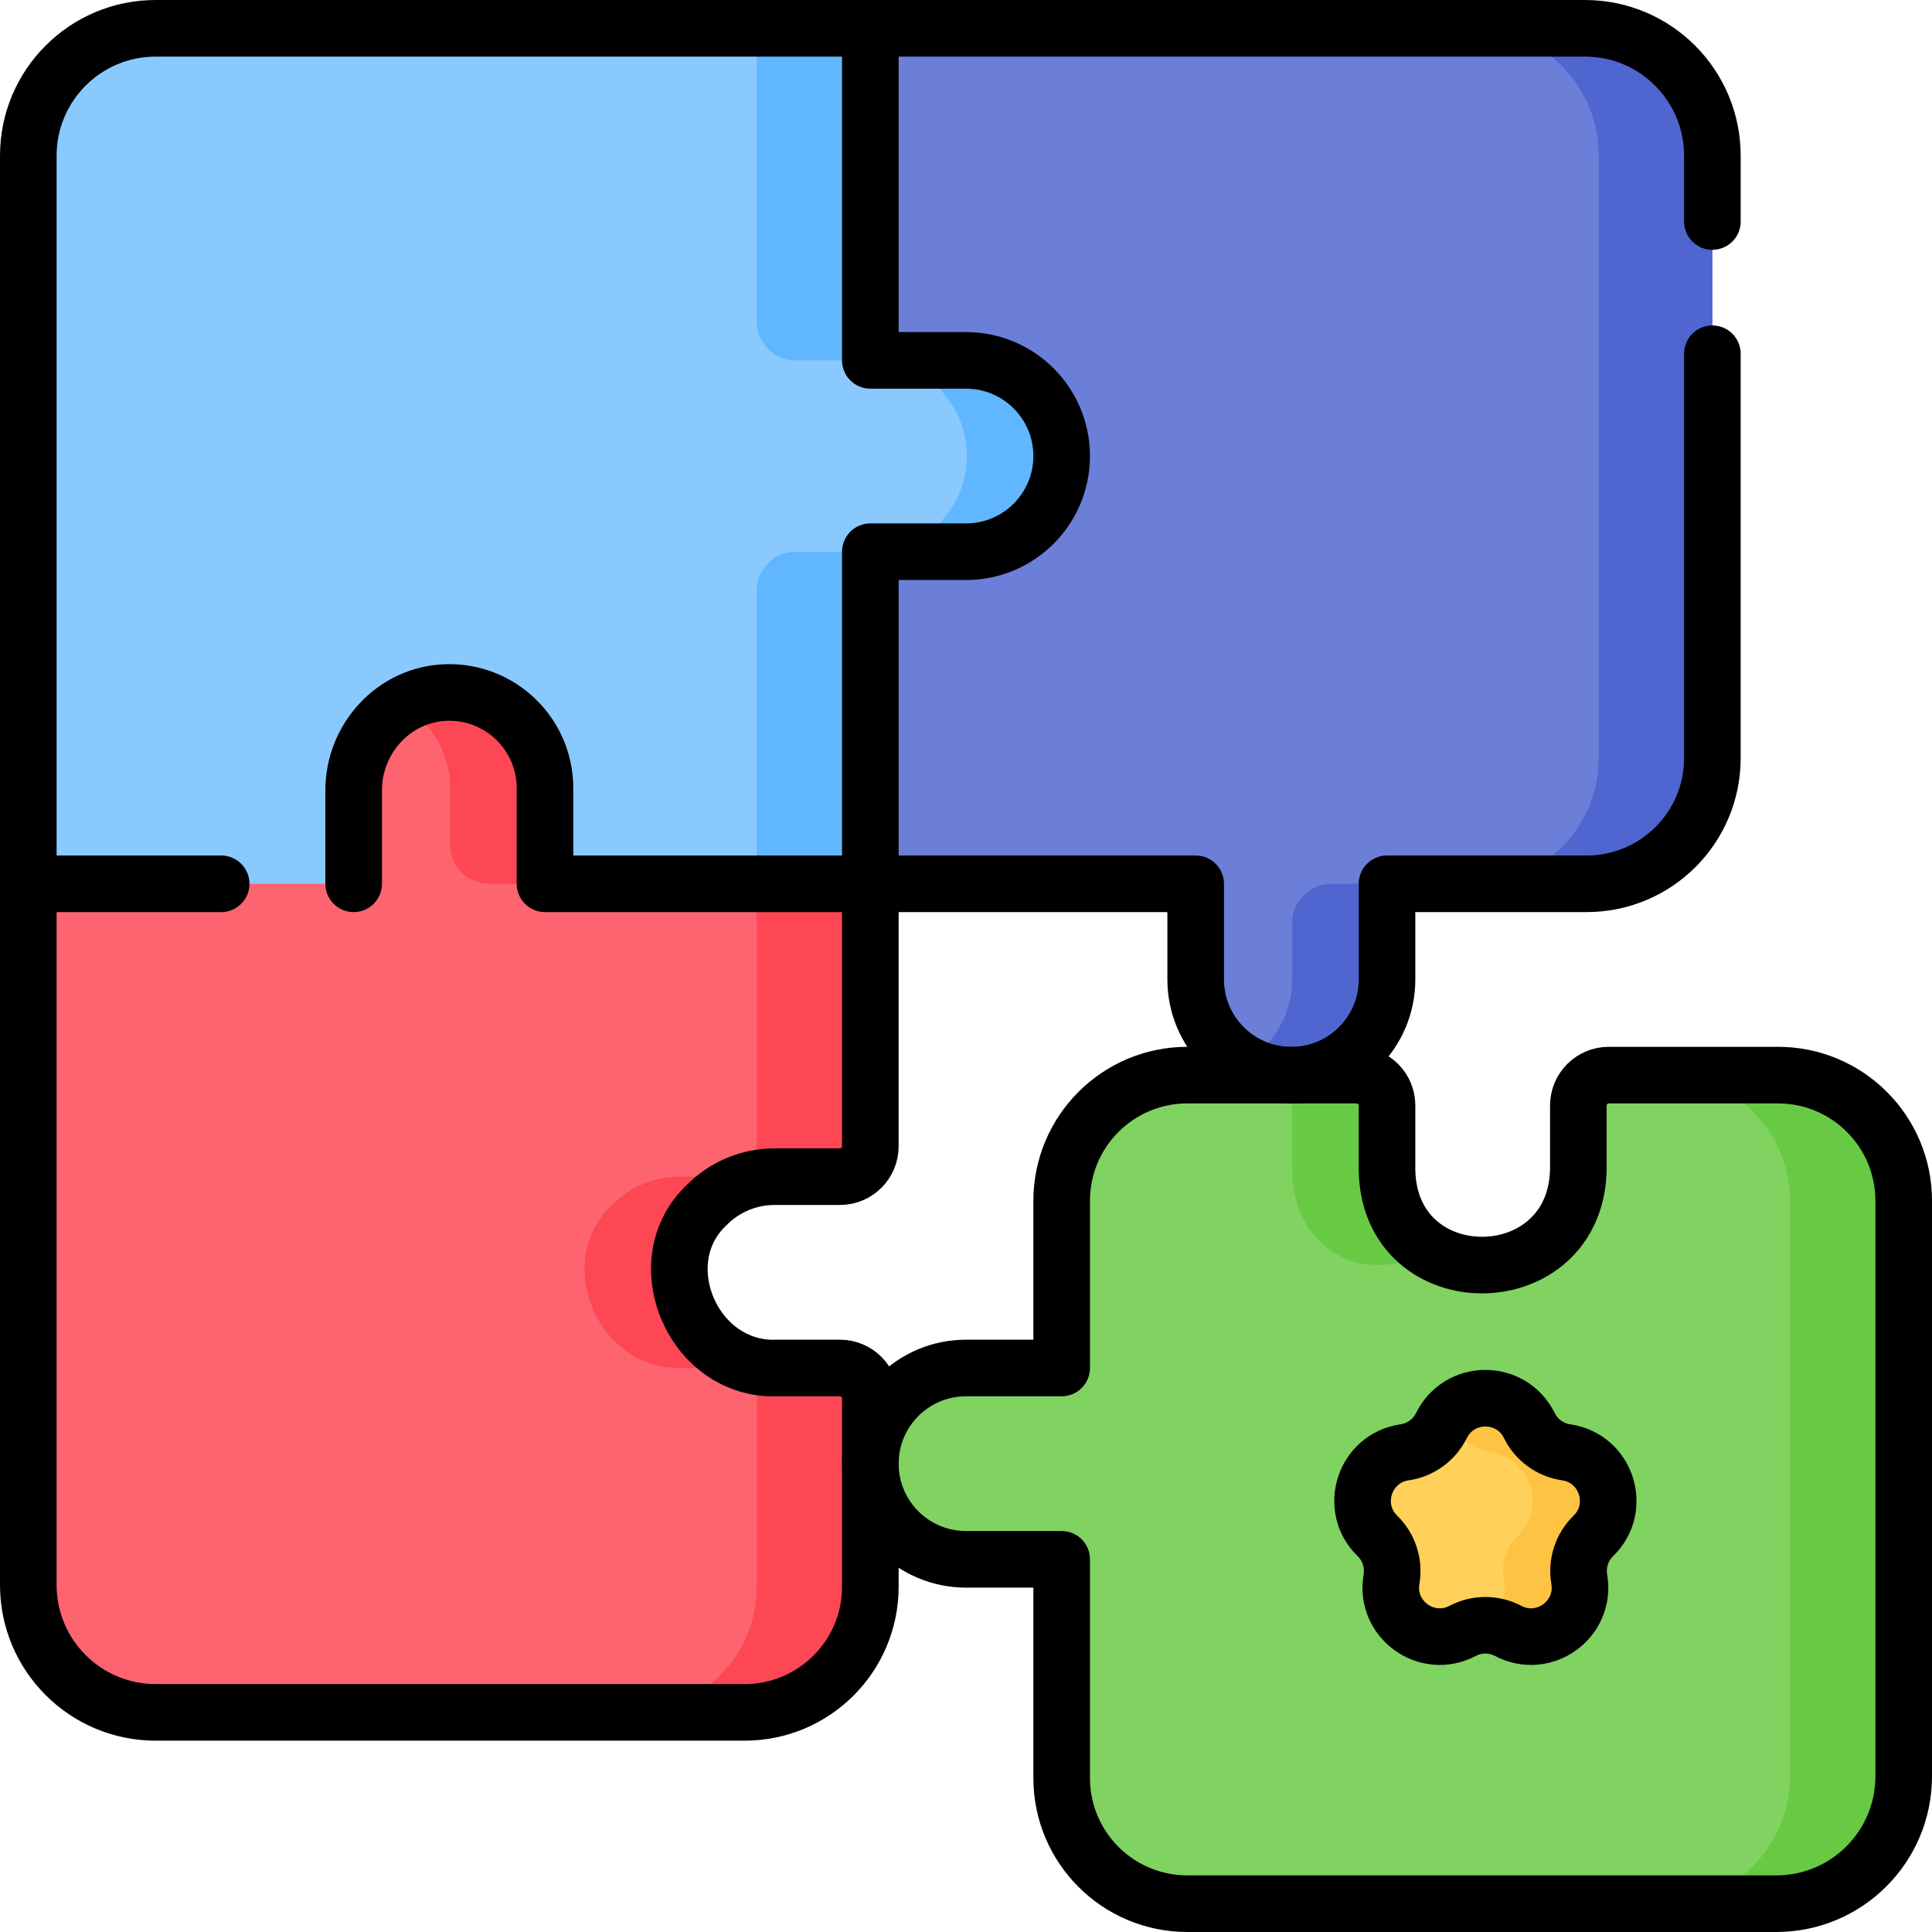 <?xml version="1.0" encoding="UTF-8"?>
<svg xmlns="http://www.w3.org/2000/svg" xmlns:xlink="http://www.w3.org/1999/xlink" version="1.1" id="Capa_1" x="0px" y="0px" viewBox="0 0 512 512" style="enable-background:new 0 0 512 512;" xml:space="preserve" width="512" height="512">
<g>
	<g>
		<path style="fill:#6C7FD8;" d="M420.038,7.5h-189.39v226.713h86.22v25.354c0,14.002,11.351,25.354,25.354,25.354&#10;&#9;&#9;&#9;s25.354-11.351,25.354-25.354v-25.354h52.92c18.391,0,33.3-14.909,33.3-33.3V41.257C453.796,22.614,438.682,7.5,420.038,7.5z"/>
		<g>
			<path style="fill:#4F66D0;" d="M420.038,7.5h-30.126c18.644,0,33.757,15.114,33.757,33.757v159.656&#10;&#9;&#9;&#9;&#9;c0,18.391-14.909,33.3-33.3,33.3h30.126c18.391,0,33.3-14.909,33.3-33.3V41.257C453.796,22.614,438.682,7.5,420.038,7.5z"/>
			<path style="fill:#4F66D0;" d="M342.449,259.567c0,9.43-5.152,17.651-12.791,22.019c3.858,2.206,8.348,3.435,13.136,3.329&#10;&#9;&#9;&#9;&#9;c13.869-0.307,24.781-12.022,24.781-25.894v-24.807h-14.801c-5.702,0-10.325,4.623-10.325,10.325V259.567z"/>
		</g>
		<path style="fill:#8AC9FE;" d="M256.001,95.503h-25.354V7.5H41.257C22.619,7.5,7.5,22.619,7.5,41.257v192.956l69.271,13.658&#10;&#9;&#9;&#9;l153.877-13.658V146.21h25.354c14.003,0,25.354-11.351,25.354-25.354S270.004,95.503,256.001,95.503z"/>
		<g>
			<path style="fill:#60B7FF;" d="M200.521,234.213h30.126V146.21h-19.801c-5.702,0-10.325,4.623-10.325,10.325V234.213z"/>
			<path style="fill:#60B7FF;" d="M230.648,95.503V7.5h-30.126v77.678c0,5.702,4.623,10.325,10.325,10.325H230.648z"/>
			<path style="fill:#60B7FF;" d="M256.001,95.503h-25.126c14.002,0,25.354,11.351,25.354,25.354s-11.351,25.354-25.354,25.354&#10;&#9;&#9;&#9;&#9;h25.126c14.002,0,25.354-11.351,25.354-25.354S270.004,95.503,256.001,95.503z"/>
		</g>
		<path style="fill:#FE646F;" d="M187.371,319.258c-16.13,15.038-3.742,44.116,18.504,43.276h16.718&#10;&#9;&#9;&#9;c4.449,0,8.055,3.606,8.055,8.055v49.906c0,18.391-14.909,33.3-33.3,33.3H41.257c-18.644,0-33.757-15.114-33.757-33.757V234.213&#10;&#9;&#9;&#9;h86.222l0-24.755c0-13.75,10.7-25.457,24.442-25.934c14.423-0.501,26.263,11.032,26.263,25.331v25.358h86.222v69.562&#10;&#9;&#9;&#9;c0,4.449-3.606,8.055-8.055,8.055H205.29C198.285,311.83,191.954,314.664,187.371,319.258z"/>
		<g>
			<path style="fill:#FD4755;" d="M119.3,208.855v15.033c0,5.702,4.623,10.325,10.325,10.325h14.801v-25.358&#10;&#9;&#9;&#9;&#9;c0-14.299-11.84-25.832-26.263-25.331c-4.221,0.147-8.152,1.356-11.577,3.355C114.186,191.257,119.3,199.458,119.3,208.855z"/>
			<path style="fill:#FD4755;" d="M205.29,311.83h17.303c4.449,0,8.055-3.606,8.055-8.055v-69.562h-30.126v69.562&#10;&#9;&#9;&#9;&#9;c0,4.449-3.606,8.055-8.055,8.055h-12.303c-7.005,0-13.336,2.834-17.918,7.428c-16.13,15.038-3.743,44.116,18.504,43.276h11.718&#10;&#9;&#9;&#9;&#9;c4.449,0,8.055,3.606,8.055,8.055v49.906c0,18.391-14.909,33.3-33.3,33.3h30.126c18.391,0,33.3-14.909,33.3-33.3v-49.906&#10;&#9;&#9;&#9;&#9;c0-4.449-3.606-8.055-8.055-8.055h-16.718c-22.246,0.84-34.634-28.239-18.504-43.276&#10;&#9;&#9;&#9;&#9;C191.954,314.664,198.285,311.83,205.29,311.83z"/>
		</g>
		<path style="fill:#80D261;" d="M471.2,284.918h-44.866c-4.449,0-8.055,3.606-8.055,8.055v16.738&#10;&#9;&#9;&#9;c-0.419,33.694-49.934,34.245-50.704,0.565v-17.303c0-4.449-3.606-8.055-8.055-8.055h-44.866c-18.391,0-33.3,14.909-33.3,33.3&#10;&#9;&#9;&#9;v44.314h-25.351c-14.003,0-25.354,11.351-25.354,25.354l0,0c0,14.003,11.351,25.354,25.354,25.354h25.351v57.96&#10;&#9;&#9;&#9;c0,18.391,14.909,33.3,33.3,33.3h156.09c18.644,0,33.757-15.114,33.757-33.757V318.218&#10;&#9;&#9;&#9;C504.5,299.831,489.598,284.918,471.2,284.918z"/>
		<g>
			<path style="fill:#68CA44;" d="M342.448,292.973v17.303c0.54,23.593,22.543,30.385,35.82,20.758&#10;&#9;&#9;&#9;&#9;c-6.092-4.026-10.468-10.933-10.693-20.758v-17.303c0-4.449-3.606-8.055-8.055-8.055h-25.126&#10;&#9;&#9;&#9;&#9;C338.841,284.918,342.448,288.524,342.448,292.973z"/>
			<path style="fill:#68CA44;" d="M471.2,284.918h-30.126c18.399,0,33.3,14.913,33.3,33.3v152.525&#10;&#9;&#9;&#9;&#9;c0,18.644-15.114,33.757-33.757,33.757h30.126c18.644,0,33.757-15.114,33.757-33.757V318.218&#10;&#9;&#9;&#9;&#9;C504.5,299.831,489.598,284.918,471.2,284.918z"/>
		</g>
		<path style="fill:#FFD15B;" d="M405.285,377.78L405.285,377.78c1.891,3.832,5.547,6.488,9.776,7.103h0&#10;&#9;&#9;&#9;c10.649,1.547,14.902,14.634,7.196,22.146v0c-3.06,2.983-4.456,7.28-3.734,11.492v0c1.819,10.606-9.313,18.695-18.838,13.687h0&#10;&#9;&#9;&#9;c-3.782-1.989-8.301-1.989-12.083,0h0c-9.525,5.008-20.658-3.081-18.838-13.687v0c0.722-4.212-0.674-8.509-3.734-11.492l0,0&#10;&#9;&#9;&#9;c-7.706-7.511-3.454-20.598,7.196-22.146h0c4.229-0.614,7.885-3.271,9.776-7.103l0,0&#10;&#9;&#9;&#9;C386.762,368.13,400.523,368.13,405.285,377.78z"/>
		<path style="fill:#FFC344;" d="M415.061,384.882c-4.229-0.615-7.885-3.271-9.776-7.102v0c-4.305-8.723-15.942-9.533-21.659-2.485&#10;&#9;&#9;&#9;c0.607,0.749,1.169,1.558,1.626,2.485v0c1.891,3.832,5.547,6.488,9.776,7.102h0c10.649,1.547,14.901,14.634,7.196,22.146&#10;&#9;&#9;&#9;c-3.06,2.983-4.456,7.28-3.734,11.492l0,0c0.724,4.223-0.558,8.746-2.961,12.349c1.432,0.21,2.839,0.646,4.155,1.338l0,0&#10;&#9;&#9;&#9;c9.525,5.008,20.657-3.081,18.838-13.687l0,0c-0.722-4.212,0.674-8.509,3.734-11.492&#10;&#9;&#9;&#9;C429.963,399.517,425.711,386.43,415.061,384.882z"/>
	</g>
	<g>
		<path style="fill:none;stroke:#000000;stroke-width:15;stroke-linecap:round;stroke-linejoin:round;stroke-miterlimit:10;" d="&#10;&#9;&#9;&#9;M230.648,234.213V146.21h25.354c14.003,0,25.354-11.351,25.354-25.354s-11.351-25.354-25.354-25.354h-25.354V7.5H41.257&#10;&#9;&#9;&#9;C22.619,7.5,7.5,22.619,7.5,41.257v192.956"/>
		<path style="fill:none;stroke:#000000;stroke-width:15;stroke-linecap:round;stroke-linejoin:round;stroke-miterlimit:10;" d="&#10;&#9;&#9;&#9;M93.722,234.213l0-24.755c0-13.75,10.7-25.457,24.442-25.934c14.423-0.501,26.263,11.032,26.263,25.331v25.358h86.222v69.562&#10;&#9;&#9;&#9;c0,4.449-3.606,8.055-8.055,8.055H205.29c-7.005,0-13.336,2.834-17.919,7.428c-16.13,15.038-3.742,44.116,18.504,43.276h16.718&#10;&#9;&#9;&#9;c4.449,0,8.055,3.606,8.055,8.055v49.906c0,18.391-14.909,33.3-33.3,33.3H41.257c-18.644,0-33.757-15.114-33.757-33.757V234.213&#10;&#9;&#9;&#9;h51.109"/>
		<path style="fill:none;stroke:#000000;stroke-width:15;stroke-linecap:round;stroke-linejoin:round;stroke-miterlimit:10;" d="&#10;&#9;&#9;&#9;M453.796,58.704V41.257c0-18.644-15.114-33.757-33.757-33.757h-189.39"/>
		<path style="fill:none;stroke:#000000;stroke-width:15;stroke-linecap:round;stroke-linejoin:round;stroke-miterlimit:10;" d="&#10;&#9;&#9;&#9;M230.648,234.213h86.22v25.354c0,14.002,11.351,25.354,25.354,25.354s25.354-11.351,25.354-25.354v-25.354h52.92&#10;&#9;&#9;&#9;c18.391,0,33.3-14.909,33.3-33.3V93.749"/>
		<path style="fill:none;stroke:#000000;stroke-width:15;stroke-linecap:round;stroke-linejoin:round;stroke-miterlimit:10;" d="&#10;&#9;&#9;&#9;M471.2,284.918h-44.866c-4.449,0-8.055,3.606-8.055,8.055v16.738c-0.419,33.694-49.934,34.245-50.704,0.565v-17.303&#10;&#9;&#9;&#9;c0-4.449-3.606-8.055-8.055-8.055h-44.866c-18.391,0-33.3,14.909-33.3,33.3v44.314h-25.351c-14.003,0-25.354,11.351-25.354,25.354&#10;&#9;&#9;&#9;l0,0c0,14.003,11.351,25.354,25.354,25.354h25.351v57.96c0,18.391,14.909,33.3,33.3,33.3h156.09&#10;&#9;&#9;&#9;c18.644,0,33.757-15.114,33.757-33.757V318.218C504.5,299.831,489.598,284.918,471.2,284.918z"/>
		<path style="fill:none;stroke:#000000;stroke-width:15;stroke-linecap:round;stroke-linejoin:round;stroke-miterlimit:10;" d="&#10;&#9;&#9;&#9;M405.285,377.78L405.285,377.78c1.891,3.832,5.547,6.488,9.776,7.103h0c10.649,1.547,14.902,14.634,7.196,22.146v0&#10;&#9;&#9;&#9;c-3.06,2.983-4.456,7.28-3.734,11.492v0c1.819,10.606-9.313,18.695-18.838,13.687h0c-3.782-1.989-8.301-1.989-12.083,0h0&#10;&#9;&#9;&#9;c-9.525,5.008-20.658-3.081-18.838-13.687v0c0.722-4.212-0.674-8.509-3.734-11.492l0,0c-7.706-7.511-3.454-20.598,7.196-22.146h0&#10;&#9;&#9;&#9;c4.229-0.614,7.885-3.271,9.776-7.103l0,0C386.762,368.13,400.523,368.13,405.285,377.78z"/>
	</g>
</g>















</svg>

